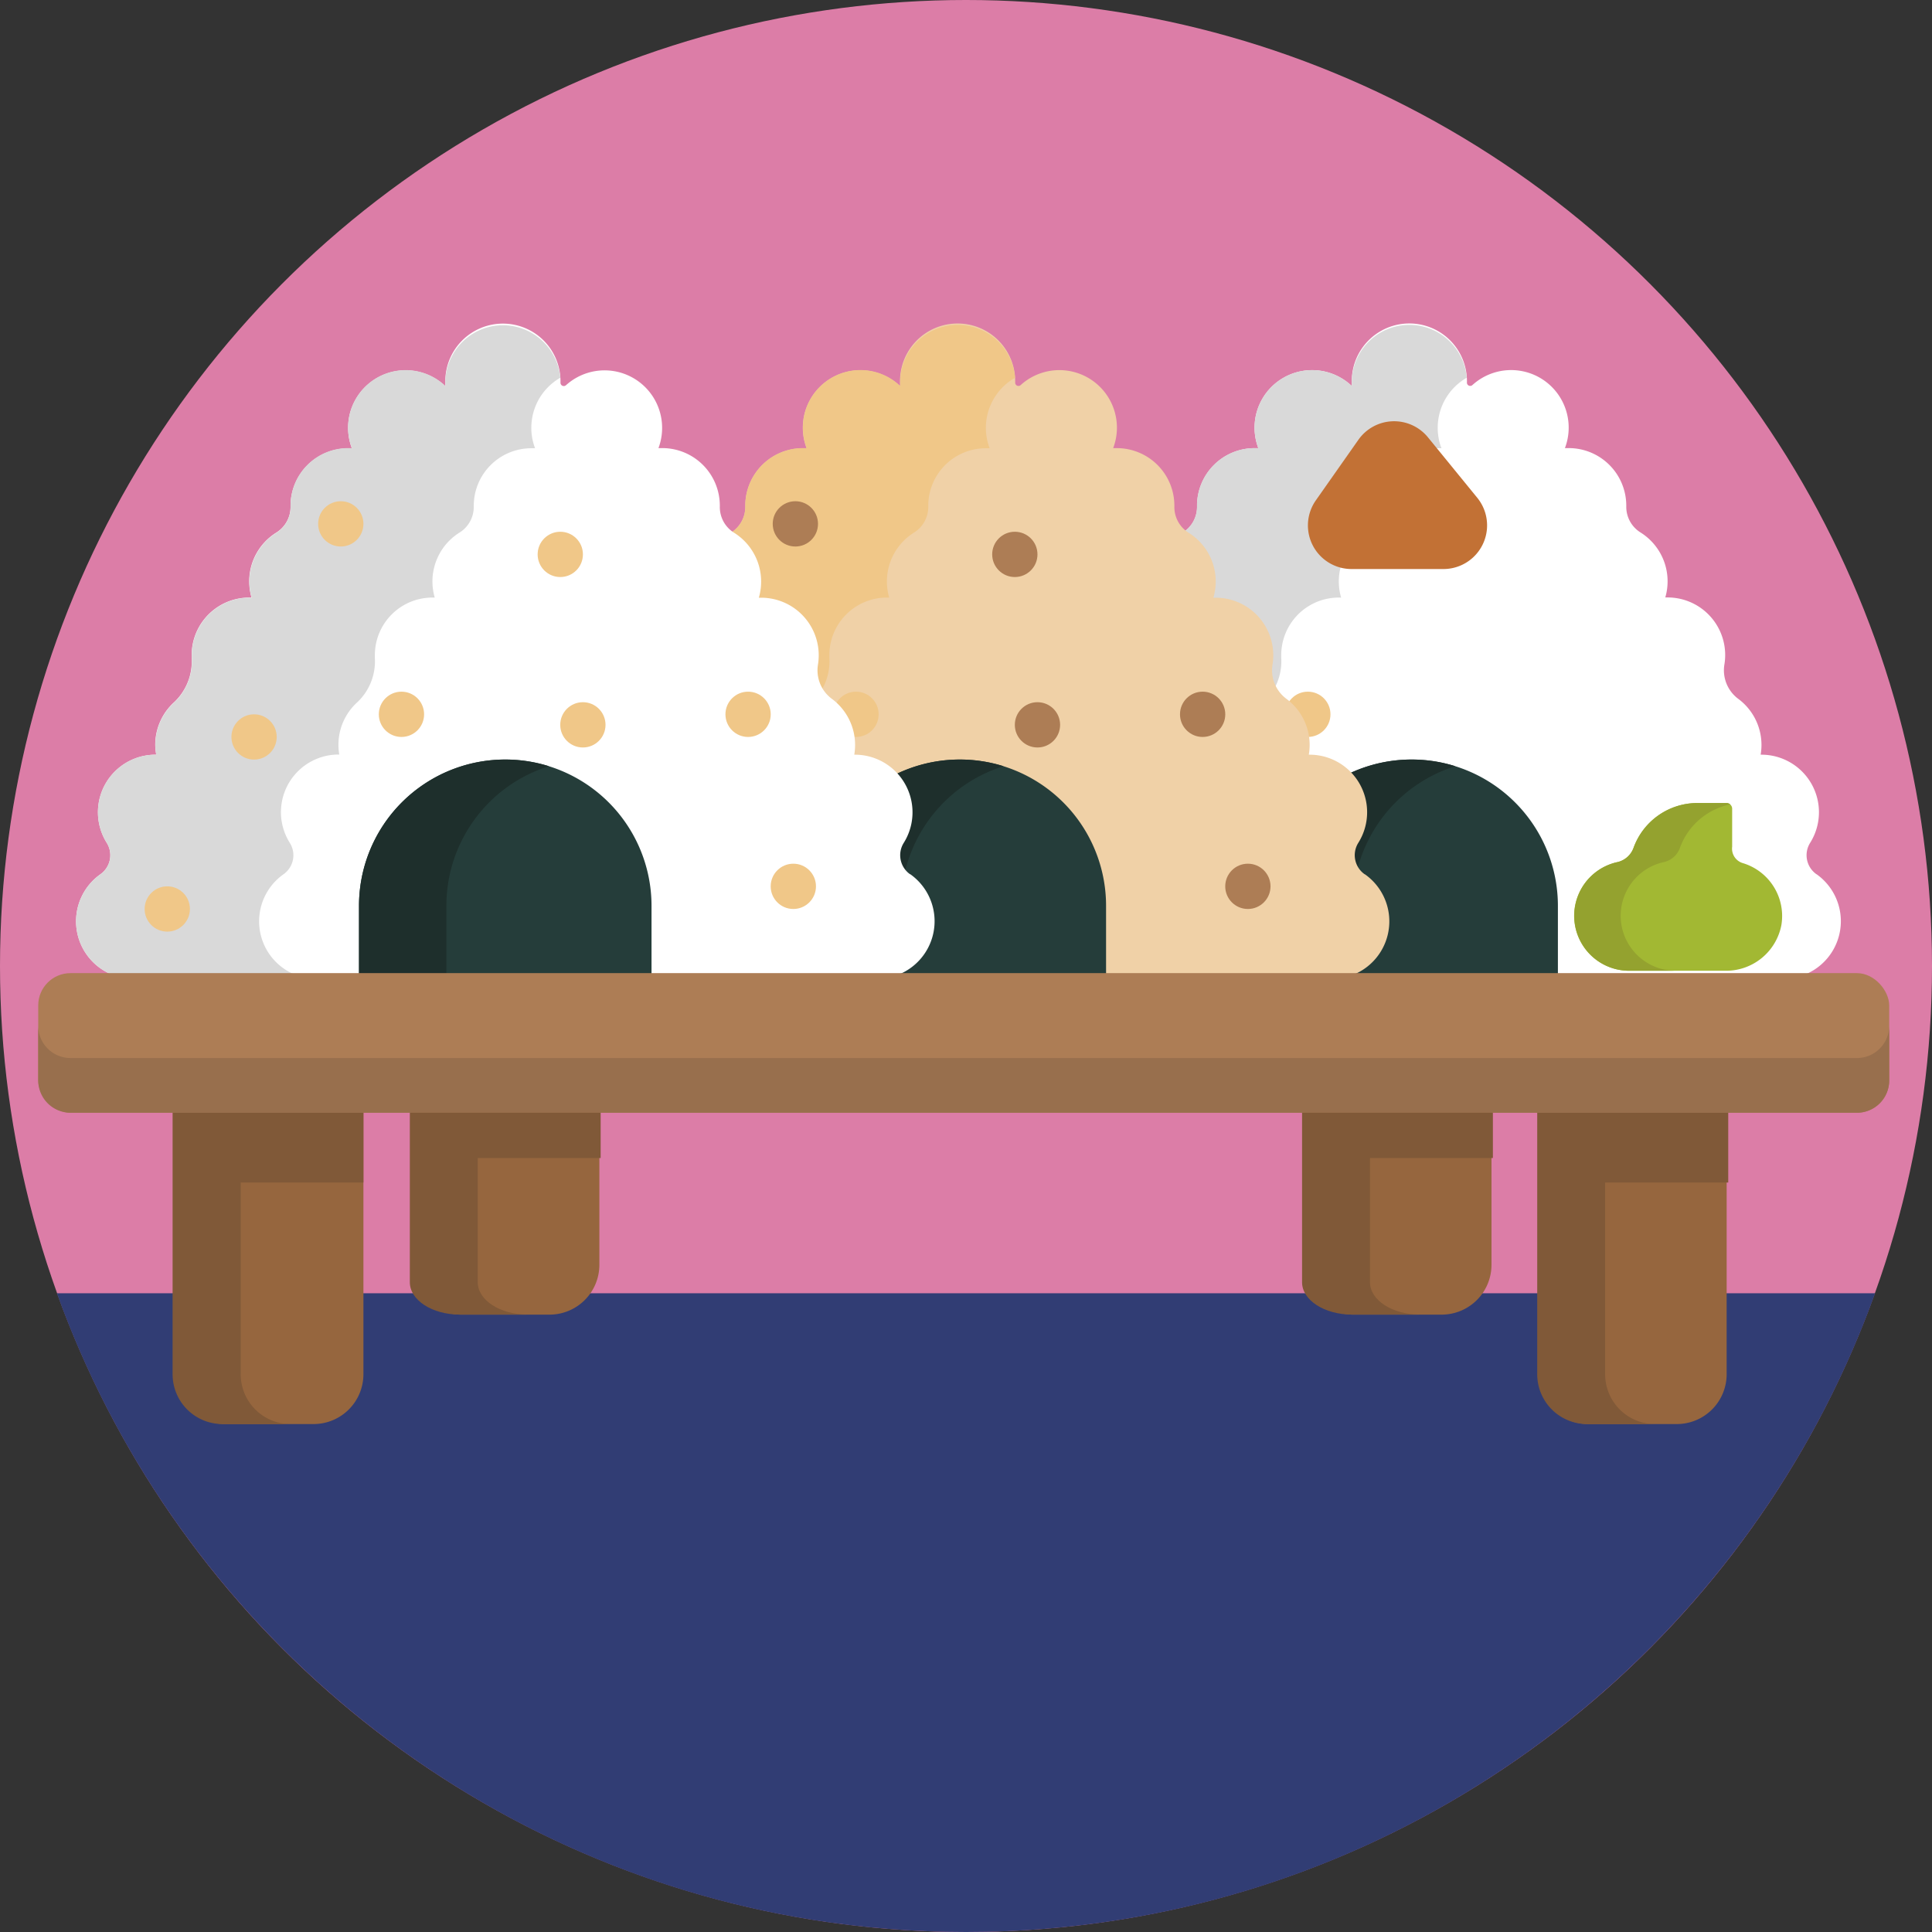 <svg xmlns="http://www.w3.org/2000/svg" viewBox="0 0 512 512"><rect x="0" y="0" width="512" height="512" fill="#333333" stroke="none"/><defs><style>.cls-1{fill:#dc7da7;}.cls-2{fill:#313d74;}.cls-3{fill:#fff;}.cls-4{fill:#d9d9d9;}.cls-5{fill:#f0c788;}.cls-6{fill:#253d3a;}.cls-7{fill:#1e2f2c;}.cls-8{fill:#c27135;}.cls-9{fill:#f0d1a7;}.cls-10{fill:#ad7d55;}.cls-11{fill:#96663e;}.cls-12{fill:#986f4d;}.cls-13{fill:#805938;}.cls-14{fill:#a2b833;}.cls-15{fill:#94a22f;}</style></defs><title>Food</title><g id="BULINE"><circle class="cls-1" cx="256" cy="256" r="256"/></g><g id="Icons"><path class="cls-2" d="M496.93,342.72C461.4,441.42,366.94,512,256,512S50.6,441.42,15.07,342.72Z"/><path class="cls-3" d="M481.38,231.68a6.16,6.16,0,0,1-1.68-8.31A15.25,15.25,0,0,0,466.81,200h-.22a15.42,15.42,0,0,0,.22-2.56,15.22,15.22,0,0,0-6.22-12.29A9.42,9.42,0,0,1,457,176a14.79,14.79,0,0,0,.19-2.41,15.26,15.26,0,0,0-15.26-15.26l-.61,0a15.27,15.27,0,0,0-6.53-17.2,8,8,0,0,1-3.81-6.92V134a15.26,15.26,0,0,0-15.26-15.25q-.49,0-1,0a15.25,15.25,0,0,0-24.51-16.71.87.87,0,0,1-1.46-.67v0a15.26,15.26,0,1,0-30.51,0q0,.47,0,.93a15.25,15.25,0,0,0-24.77,16.47c-.33,0-.66,0-1,0A15.25,15.25,0,0,0,317.24,134v.24a8,8,0,0,1-3.81,6.92,15.21,15.21,0,0,0-6.53,17.2l-.62,0A15.26,15.26,0,0,0,291,173.61c0,.23,0,.46,0,.69a14.86,14.86,0,0,1-4.65,11.79,15.23,15.23,0,0,0-5,11.3,15.42,15.42,0,0,0,.22,2.56h-.22a15.25,15.25,0,0,0-12.89,23.42,6.18,6.18,0,0,1-1.68,8.31,15.26,15.26,0,0,0,7.59,27.68c.46,0,.91.05,1.37,0a50.83,50.83,0,0,1,21.09,4.5,41.88,41.88,0,0,0,17.07,3.53H433a41.77,41.77,0,0,0,16.66-3.36,58.39,58.39,0,0,1,23-4.66l.72,0a15.26,15.26,0,0,0,8-27.71Z"/><path class="cls-4" d="M381.12,111.53a15.26,15.26,0,0,0,.88,7.26q-.48,0-1,0A15.26,15.26,0,0,0,365.75,134v.24a8,8,0,0,1-3.8,6.92,15.26,15.26,0,0,0-6.54,17.2l-.61,0a15.26,15.26,0,0,0-15.26,15.26c0,.23,0,.46,0,.69a14.9,14.9,0,0,1-4.65,11.79,15.24,15.24,0,0,0-5,11.3,14.42,14.42,0,0,0,.23,2.56h-.23A15.27,15.27,0,0,0,317,223.37a6.17,6.17,0,0,1-1.67,8.31,15.26,15.26,0,0,0,7.58,27.68c.46,0,.92.05,1.37,0a50.91,50.91,0,0,1,21.1,4.5,41.67,41.67,0,0,0,17.06,3.53H313.94a41.72,41.72,0,0,1-17.07-3.53,50.83,50.83,0,0,0-21.09-4.5c-.46,0-.91,0-1.38,0a15.26,15.26,0,0,1-7.58-27.68,6.17,6.17,0,0,0,1.68-8.31A15.25,15.25,0,0,1,281.39,200h.22a14.42,14.42,0,0,1-.22-2.56,15.23,15.23,0,0,1,5-11.3A14.83,14.83,0,0,0,291,174.3c0-.23,0-.46,0-.69a15.26,15.26,0,0,1,15.26-15.26l.6,0a15.53,15.53,0,0,1-.6-4.28,15.21,15.21,0,0,1,7.14-12.92,8,8,0,0,0,3.81-6.92V134a15.26,15.26,0,0,1,15.26-15.25q.5,0,1,0a15.14,15.14,0,0,1-.89-7.26,15.26,15.26,0,0,1,25.66-9.21c0-.3,0-.62,0-.93a15.25,15.25,0,0,1,30.45-1.24A15.27,15.27,0,0,0,381.12,111.53Z"/><circle class="cls-5" cx="307.54" cy="195.3" r="6"/><circle class="cls-5" cx="284.53" cy="240.89" r="6"/><circle class="cls-5" cx="346.59" cy="189.3" r="6"/><path class="cls-6" d="M374.1,201.29h0a38.76,38.76,0,0,1,38.76,38.76v18.73a12.5,12.5,0,0,1-12.5,12.5H347.84a12.5,12.5,0,0,1-12.5-12.5V240.05a38.76,38.76,0,0,1,38.76-38.76Z"/><path class="cls-7" d="M371,271.28H347.84a12.5,12.5,0,0,1-12.5-12.5V240.05a38.76,38.76,0,0,1,50.34-37,38.74,38.74,0,0,0-27.17,37v18.73A12.5,12.5,0,0,0,371,271.28Z"/><path class="cls-8" d="M360,116.53,348.71,132.6a11.56,11.56,0,0,0,9.47,18.2H382.5a11.57,11.57,0,0,0,9-18.87L378.4,115.87A11.57,11.57,0,0,0,360,116.53Z"/><path class="cls-9" d="M361.64,231.68a6.17,6.17,0,0,1-1.68-8.31A15.25,15.25,0,0,0,347.07,200h-.22a15.42,15.42,0,0,0,.22-2.56,15.22,15.22,0,0,0-6.22-12.29,9.42,9.42,0,0,1-3.61-9.08,14.79,14.79,0,0,0,.19-2.41,15.26,15.26,0,0,0-15.25-15.26l-.62,0a15.21,15.21,0,0,0-6.53-17.2,8,8,0,0,1-3.81-6.92V134A15.25,15.25,0,0,0,296,118.76c-.34,0-.67,0-1,0a15.25,15.25,0,0,0-24.51-16.71.87.87,0,0,1-1.46-.67v0a15.26,15.26,0,1,0-30.51,0q0,.47,0,.93a15.25,15.25,0,0,0-24.77,16.47c-.33,0-.66,0-1,0A15.25,15.25,0,0,0,197.5,134v.24a8,8,0,0,1-3.81,6.92,15.21,15.21,0,0,0-6.53,17.2l-.62,0a15.26,15.26,0,0,0-15.25,15.26c0,.23,0,.46,0,.69a14.86,14.86,0,0,1-4.65,11.79,15.23,15.23,0,0,0-5,11.3,15.42,15.42,0,0,0,.22,2.56h-.22a15.25,15.25,0,0,0-12.89,23.42,6.17,6.17,0,0,1-1.68,8.31,15.26,15.26,0,0,0,7.59,27.68c.46,0,.92.05,1.37,0a50.83,50.83,0,0,1,21.09,4.5,41.88,41.88,0,0,0,17.07,3.53H313.29A41.86,41.86,0,0,0,330,264.07a58.31,58.31,0,0,1,23-4.66l.72,0a15.26,15.26,0,0,0,8-27.71Z"/><path class="cls-5" d="M261.38,111.53a15.14,15.14,0,0,0,.89,7.26c-.33,0-.66,0-1,0A15.25,15.25,0,0,0,246,134v.24a8,8,0,0,1-3.81,6.92,15.26,15.26,0,0,0-6.54,17.2l-.61,0a15.26,15.26,0,0,0-15.25,15.26c0,.23,0,.46,0,.69a14.86,14.86,0,0,1-4.65,11.79,15.24,15.24,0,0,0-5,11.3,14.42,14.42,0,0,0,.23,2.56h-.23a15.25,15.25,0,0,0-12.88,23.42,6.18,6.18,0,0,1-1.68,8.31,15.26,15.26,0,0,0,7.58,27.68c.46,0,.92.05,1.37,0a50.91,50.91,0,0,1,21.1,4.5,41.7,41.7,0,0,0,17.06,3.53H194.2a41.72,41.72,0,0,1-17.07-3.53A50.83,50.83,0,0,0,156,259.4c-.46,0-.91,0-1.38,0a15.26,15.26,0,0,1-7.58-27.68,6.17,6.17,0,0,0,1.68-8.31A15.25,15.25,0,0,1,161.65,200h.22a14.42,14.42,0,0,1-.22-2.56,15.23,15.23,0,0,1,5-11.3,14.87,14.87,0,0,0,4.66-11.79c0-.23,0-.46,0-.69a15.26,15.26,0,0,1,15.26-15.26l.6,0a15.53,15.53,0,0,1-.6-4.28,15.23,15.23,0,0,1,7.14-12.92,8,8,0,0,0,3.81-6.92V134a15.26,15.26,0,0,1,15.26-15.25q.5,0,1,0a15.25,15.25,0,0,1,24.77-16.47c0-.3,0-.62,0-.93a15.25,15.25,0,0,1,30.45-1.24A15.3,15.3,0,0,0,261.38,111.53Z"/><circle class="cls-10" cx="268.94" cy="146.92" r="6"/><circle class="cls-10" cx="210.78" cy="138.83" r="6"/><circle class="cls-5" cx="187.8" cy="195.3" r="6"/><circle class="cls-5" cx="164.8" cy="240.89" r="6"/><circle class="cls-10" cx="318.71" cy="189.3" r="6"/><circle class="cls-5" cx="226.85" cy="189.3" r="6"/><circle class="cls-10" cx="330.7" cy="234.89" r="6"/><circle class="cls-10" cx="274.94" cy="192.09" r="6"/><path class="cls-6" d="M254.36,201.29h0a38.76,38.76,0,0,1,38.76,38.76v18.73a12.5,12.5,0,0,1-12.5,12.5H228.1a12.5,12.5,0,0,1-12.5-12.5V240.05a38.76,38.76,0,0,1,38.76-38.76Z"/><path class="cls-7" d="M251.27,271.28H228.1a12.5,12.5,0,0,1-12.5-12.5V240.05a38.77,38.77,0,0,1,50.35-37,38.75,38.75,0,0,0-27.18,37v18.73A12.5,12.5,0,0,0,251.27,271.28Z"/><path class="cls-3" d="M241.17,231.68a6.17,6.17,0,0,1-1.67-8.31A15.27,15.27,0,0,0,226.61,200h-.22a15.42,15.42,0,0,0,.22-2.56,15.22,15.22,0,0,0-6.22-12.29,9.4,9.4,0,0,1-3.61-9.08,16,16,0,0,0,.19-2.41,15.26,15.26,0,0,0-15.26-15.26l-.61,0a15.27,15.27,0,0,0-6.53-17.2,8,8,0,0,1-3.81-6.92V134a15.26,15.26,0,0,0-15.26-15.25q-.5,0-1,0A15.25,15.25,0,0,0,150,102.08a.88.88,0,0,1-1.47-.67v0a15.26,15.26,0,1,0-30.51,0c0,.31,0,.62,0,.93a15.25,15.25,0,0,0-24.77,16.47q-.5,0-1,0A15.25,15.25,0,0,0,77,134v.24a8,8,0,0,1-3.81,6.92,15.22,15.22,0,0,0-7.15,12.92,15.53,15.53,0,0,0,.61,4.28l-.61,0a15.26,15.26,0,0,0-15.25,15.26c0,.23,0,.46,0,.69a14.86,14.86,0,0,1-4.65,11.79,15.23,15.23,0,0,0-5,11.3A15.43,15.43,0,0,0,41.4,200h-.21A15.25,15.25,0,0,0,28.3,223.37a6.18,6.18,0,0,1-1.68,8.31,15.26,15.26,0,0,0,7.58,27.68c.46,0,.92.05,1.37,0a50.91,50.91,0,0,1,21.1,4.5,41.87,41.87,0,0,0,17.06,3.53h119.1a41.77,41.77,0,0,0,16.66-3.36,58.36,58.36,0,0,1,23-4.66l.72,0a15.26,15.26,0,0,0,8-27.71Z"/><path class="cls-4" d="M140.92,111.53a15.14,15.14,0,0,0,.88,7.26q-.5,0-1,0A15.26,15.26,0,0,0,125.55,134v.24a8,8,0,0,1-3.81,6.92,15.27,15.27,0,0,0-6.53,17.2l-.61,0a15.26,15.26,0,0,0-15.26,15.26c0,.23,0,.46,0,.69a14.9,14.9,0,0,1-4.65,11.79,15.2,15.2,0,0,0-5,11.3,15.42,15.42,0,0,0,.22,2.56H89.7a15.27,15.27,0,0,0-12.89,23.42,6.16,6.16,0,0,1-1.68,8.31,15.26,15.26,0,0,0,7.59,27.68c.46,0,.92.05,1.37,0a50.91,50.91,0,0,1,21.1,4.5,41.67,41.67,0,0,0,17.06,3.53H73.73a41.7,41.7,0,0,1-17.06-3.53,50.91,50.91,0,0,0-21.1-4.5c-.45,0-.91,0-1.37,0a15.26,15.26,0,0,1-7.58-27.68,6.18,6.18,0,0,0,1.68-8.31A15.25,15.25,0,0,1,41.18,200h.23a14.42,14.42,0,0,1-.23-2.56,15.24,15.24,0,0,1,5-11.3,14.86,14.86,0,0,0,4.65-11.79c0-.23,0-.46,0-.69a15.26,15.26,0,0,1,15.26-15.26l.61,0a15.26,15.26,0,0,1,6.54-17.2A8,8,0,0,0,77,134.25V134a15.25,15.25,0,0,1,15.25-15.25c.34,0,.67,0,1,0a15.14,15.14,0,0,1-.89-7.26,15.26,15.26,0,0,1,25.66-9.21c0-.3,0-.62,0-.93a15.26,15.26,0,0,1,30.46-1.24A15.24,15.24,0,0,0,140.92,111.53Z"/><circle class="cls-5" cx="148.48" cy="146.92" r="6"/><circle class="cls-5" cx="90.31" cy="138.83" r="6"/><circle class="cls-5" cx="67.33" cy="195.3" r="6"/><circle class="cls-5" cx="44.33" cy="240.89" r="6"/><circle class="cls-5" cx="198.25" cy="189.3" r="6"/><circle class="cls-5" cx="106.39" cy="189.3" r="6"/><circle class="cls-5" cx="210.24" cy="234.89" r="6"/><circle class="cls-5" cx="154.47" cy="192.09" r="6"/><path class="cls-6" d="M133.9,201.29h0a38.76,38.76,0,0,1,38.76,38.76v18.73a12.5,12.5,0,0,1-12.5,12.5H107.64a12.5,12.5,0,0,1-12.5-12.5V240.05A38.76,38.76,0,0,1,133.9,201.29Z"/><path class="cls-7" d="M130.8,271.28H107.64a12.5,12.5,0,0,1-12.5-12.5V240.05a38.76,38.76,0,0,1,50.34-37,38.75,38.75,0,0,0-27.18,37v18.73A12.5,12.5,0,0,0,130.8,271.28Z"/><path class="cls-11" d="M46.47,294.89H96.31a0,0,0,0,1,0,0v69.29A13.21,13.21,0,0,1,83.1,377.39H59.68a13.21,13.21,0,0,1-13.21-13.21V294.89A0,0,0,0,1,46.47,294.89Z"/><path class="cls-11" d="M407.74,294.89h49.84a0,0,0,0,1,0,0v69.29a13.21,13.21,0,0,1-13.21,13.21H421a13.21,13.21,0,0,1-13.21-13.21V294.89A0,0,0,0,1,407.74,294.89Z"/><rect class="cls-10" x="10.13" y="257.89" width="490.53" height="37" rx="8.56"/><path class="cls-12" d="M500.66,271.83v14.5a8.56,8.56,0,0,1-8.56,8.56H18.69a8.56,8.56,0,0,1-8.56-8.56v-14.5a8.56,8.56,0,0,0,8.56,8.56H492.1A8.56,8.56,0,0,0,500.66,271.83Z"/><path class="cls-13" d="M96.31,313.39v-18.5H45.74v69.29A13.2,13.2,0,0,0,59,377.39h18a13.2,13.2,0,0,1-13.21-13.21V313.39Z"/><path class="cls-13" d="M458,313.39v-18.5H407.38v69.29a13.2,13.2,0,0,0,13.21,13.21h18a13.2,13.2,0,0,1-13.21-13.21V313.39Z"/><path class="cls-11" d="M345.42,294.89h49.84a0,0,0,0,1,0,0v40.29a13.21,13.21,0,0,1-13.21,13.21H358.63a13.21,13.21,0,0,1-13.21-13.21V294.89A0,0,0,0,1,345.42,294.89Z"/><path class="cls-13" d="M395.63,306.88v-12H345.06v44.93c0,4.73,5.91,8.57,13.21,8.57h18c-7.3,0-13.21-3.84-13.21-8.57V306.88Z"/><path class="cls-11" d="M109,294.89h49.84a0,0,0,0,1,0,0v40.29a13.21,13.21,0,0,1-13.21,13.21H122.19A13.21,13.21,0,0,1,109,335.18V294.89A0,0,0,0,1,109,294.89Z"/><path class="cls-13" d="M159.18,306.88v-12H108.61v44.93c0,4.73,5.91,8.57,13.21,8.57h18c-7.3,0-13.21-3.84-13.21-8.57V306.88Z"/><path class="cls-14" d="M461.85,228.73a4,4,0,0,1-2.81-4.35c0-.24,0-.47,0-.71v-9.33a1.52,1.52,0,0,0-1.52-1.53H449.8a18,18,0,0,0-16.86,11.77,5.93,5.93,0,0,1-4.16,3.86,14.56,14.56,0,0,0,3,28.82h25.47a14.92,14.92,0,0,0,14.84-12.14A14.64,14.64,0,0,0,461.85,228.73Z"/><path class="cls-15" d="M458.52,213.18a18,18,0,0,0-13.28,11.4,5.92,5.92,0,0,1-4.16,3.85,14.57,14.57,0,0,0,3,28.83h-12.3a14.57,14.57,0,0,1-3-28.83,6,6,0,0,0,4.17-3.85,18,18,0,0,1,16.86-11.77h7.73A1.47,1.47,0,0,1,458.52,213.18Z"/></g></svg>